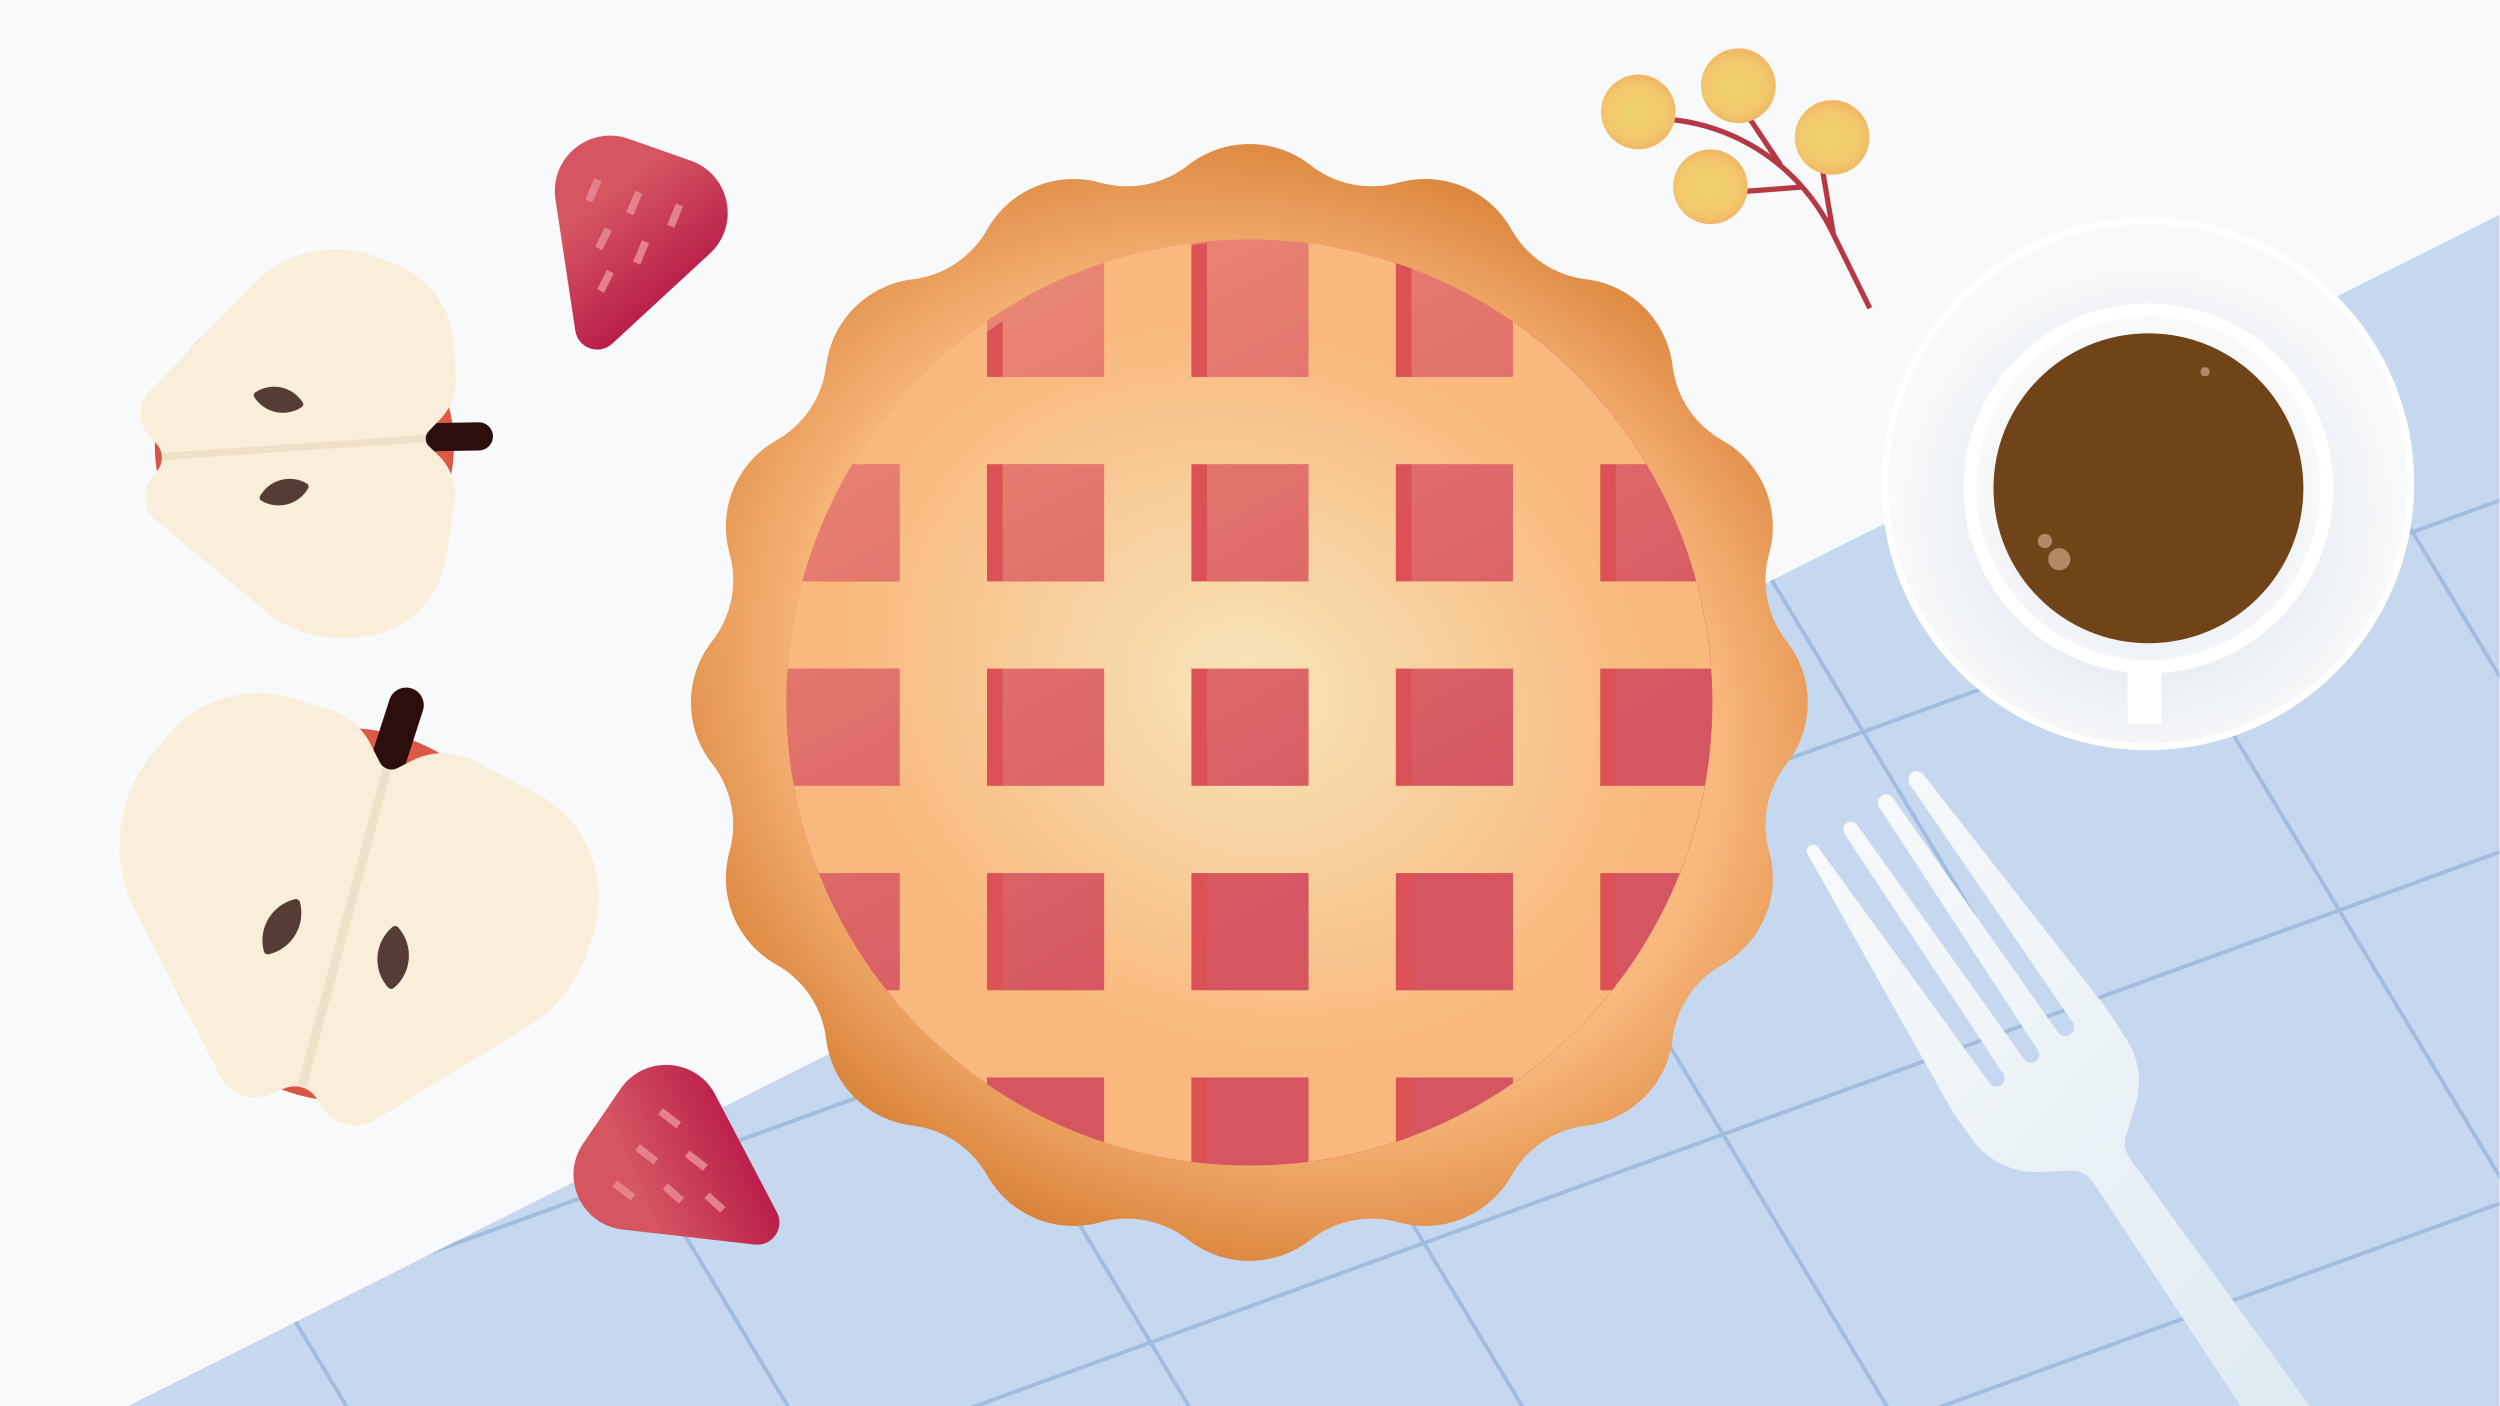 <svg width="1920" height="1080" viewBox="0 0 1920 1080" fill="none" xmlns="http://www.w3.org/2000/svg">
<rect x="0" y="0" width="1920" height="1080" fill="#333333" stroke="none"/>
<g clip-path="url(#clip0_61:162)">
<rect width="1920" height="1080" fill="#F7F9FA"/>
<path d="M1919.5 1080V165L98 1080H1919.5Z" fill="#C6D8EF"/>
<path fill-rule="evenodd" clip-rule="evenodd" d="M1744.86 1080L1700.11 1005.74L1919.5 925.98V922.788L1698.53 1003.13L1566.63 784.274L1795.89 700.921L1919.5 906.014V900.202L1798.76 699.877L1919.5 655.98V652.788L1797.19 697.258L1665.28 478.407L1852.23 410.44L1919.5 522.049V516.238L1855.1 409.395L1919.5 385.98V382.788L1853.52 406.777L1756.99 246.634L1754.3 247.984L1850.65 407.821L1663.71 475.788L1579.37 335.858L1576.68 337.209L1660.83 476.833L1431.57 560.186L1362.14 444.981L1359.45 446.332L1428.7 561.23L1190.42 647.863L1136.46 558.345L1133.77 559.696L1187.54 648.908L960.743 731.366L921.534 666.311L918.845 667.662L957.87 732.411L750.756 807.712L725.028 765.023L722.339 766.374L747.883 808.756L498.116 899.565L488.606 883.786L485.917 885.136L495.243 900.609L349.974 953.425L326.97 964.981L496.821 903.228L603.362 1080H606.864L499.694 902.183L749.461 811.375L881.363 1030.23L744.462 1080H753.242L882.941 1032.84L911.362 1080H914.864L885.814 1031.8L1092.93 956.5L1167.36 1080H1170.86L1095.8 955.455L1322.6 872.997L1447.36 1080H1450.86L1325.47 871.952L1563.76 785.319L1695.66 1004.17L1487.09 1080H1495.87L1697.24 1006.79L1741.36 1080H1744.86ZM267.864 1080L228.388 1014.5L225.7 1015.85L264.362 1080H267.864ZM752.334 810.33L884.236 1029.18L1091.35 953.881L959.448 735.029L752.334 810.33ZM962.321 733.985L1094.22 952.836L1321.02 870.378L1189.12 651.526L962.321 733.985ZM1191.99 650.482L1323.9 869.334L1562.18 782.7L1430.28 563.849L1191.99 650.482ZM1433.15 562.804L1565.05 781.656L1794.31 698.303L1662.41 479.451L1433.15 562.804Z" fill="#A0BDDF"/>
<path d="M912.5 126.86C940.096 105.217 978.904 105.217 1006.5 126.86C1025.58 141.821 1050.64 146.806 1073.99 140.284C1107.77 130.85 1143.62 145.701 1160.83 176.256C1172.73 197.379 1193.98 211.575 1218.05 214.485C1252.86 218.695 1280.3 246.136 1284.51 280.953C1287.42 305.022 1301.62 326.267 1322.74 338.167C1353.3 355.38 1368.15 391.234 1358.72 425.011C1352.19 448.362 1357.18 473.423 1372.14 492.5C1393.78 520.096 1393.78 558.903 1372.14 586.5C1357.18 605.577 1352.19 630.637 1358.72 653.988C1368.15 687.766 1353.3 723.619 1322.74 740.832C1301.62 752.732 1287.42 773.977 1284.51 798.046C1280.3 832.863 1252.86 860.304 1218.05 864.514C1193.98 867.424 1172.73 881.62 1160.83 902.743C1143.62 933.299 1107.77 948.15 1073.99 938.715C1050.64 932.193 1025.58 937.178 1006.5 952.14C978.904 973.782 940.096 973.782 912.5 952.14C893.423 937.178 868.362 932.193 845.012 938.715C811.234 948.15 775.381 933.299 758.167 902.743C746.268 881.62 725.023 867.424 700.954 864.514C666.137 860.304 638.696 832.863 634.486 798.046C631.576 773.977 617.38 752.732 596.257 740.832C565.701 723.619 550.85 687.766 560.285 653.988C566.807 630.637 561.822 605.577 546.86 586.5C525.218 558.904 525.218 520.096 546.86 492.5C561.822 473.423 566.807 448.362 560.285 425.011C550.85 391.234 565.701 355.38 596.257 338.167C617.38 326.267 631.576 305.022 634.486 280.953C638.696 246.136 666.137 218.695 700.954 214.485C725.023 211.575 746.268 197.379 758.167 176.256C775.381 145.701 811.234 130.85 845.012 140.284C868.362 146.806 893.423 141.821 912.5 126.86Z" fill="url(#paint0_radial_61:162)"/>
<path d="M1315.13 539.5C1315.13 735.91 1155.91 895.131 959.5 895.131C763.09 895.131 603.869 735.91 603.869 539.5C603.869 343.09 763.09 183.868 959.5 183.868C1155.91 183.868 1315.13 343.09 1315.13 539.5Z" fill="url(#paint1_linear_61:162)"/>
<path fill-rule="evenodd" clip-rule="evenodd" d="M1314.2 513.5H1241V603.5L1309.39 603.5C1305.17 626.695 1298.71 649.107 1290.23 670.5L1241 670.5V756.856C1220.23 783.723 1195.69 807.533 1168.18 827.5H1084V872.73C1062.57 880.74 1040.16 886.742 1017 890.507V827.5H927V892.374C903.906 889.491 881.499 884.394 860 877.301V827.5H770V832.578C740.844 812.494 714.832 788.171 692.856 760.5H703V670.5H640.773C632.293 649.107 625.827 626.695 621.612 603.5H703V513.5H616.805C618.467 490.491 622.319 468.088 628.152 446.5H703V356.5H666.504C692.765 312.826 728.141 275.255 770 246.421V289.5H860V201.698C881.499 194.605 903.906 189.508 927 186.625V289.5L1017 289.5V188.493C1040.16 192.258 1062.57 198.26 1084 206.27V289.5H1174V255.814C1210.21 283.233 1241 317.423 1264.5 356.5H1241V446.5H1302.85C1308.68 468.088 1312.53 490.491 1314.2 513.5ZM770 356.5V446.5H860V356.5H770ZM927 356.5V446.5L1017 446.5V356.5L927 356.5ZM1084 356.5V446.5H1174V356.5H1084ZM1174 670.5V760.5H1084V670.5H1174ZM1174 513.5V603.5H1084V513.5H1174ZM770 513.5V603.5H860V513.5H770ZM927 513.5V603.5H1017V513.5L927 513.5ZM1017 670.5V760.5H927V670.5H1017ZM770 670.5V760.5H860V670.5H770Z" fill="#DC5155"/>
<path fill-rule="evenodd" clip-rule="evenodd" d="M758 246.421C716.141 275.255 680.765 312.826 654.504 356.5H691V446.5H616.152C610.319 468.088 606.467 490.491 604.805 513.5H691V603.5H609.612C613.827 626.695 620.293 649.107 628.773 670.5H691V760.5H680.856C702.832 788.171 728.844 812.494 758 832.578V827.5H848V877.301C869.499 884.394 891.906 889.491 915 892.374V827.5H1005V892.248C1028.1 889.298 1050.51 884.132 1072 876.97V827.5H1162V831.887C1190.75 811.937 1216.42 787.854 1238.14 760.5H1229V670.5L1290.23 670.5C1298.71 649.107 1305.17 626.695 1309.39 603.5L1229 603.5V513.5H1314.2C1312.53 490.491 1308.68 468.088 1302.85 446.5H1229V356.5H1264.5C1238.45 313.174 1203.42 275.855 1162 247.112V289.5H1072V202.029C1050.51 194.867 1028.1 189.701 1005 186.751V289.5L915 289.5V186.625C891.906 189.508 869.499 194.605 848 201.698V289.5H758V246.421ZM758 446.5V356.5H848V446.5H758ZM915 446.5V356.5L1005 356.5V446.5L915 446.5ZM1072 446.5V356.5H1162V446.5H1072ZM1162 760.5V670.5H1072V760.5H1162ZM1162 603.5V513.5H1072V603.5H1162ZM758 603.5V513.5H848V603.5H758ZM915 603.5V513.5L1005 513.5V603.5H915ZM1005 760.5V670.5H915V760.5H1005ZM758 760.5V670.5H848V760.5H758Z" fill="url(#paint2_radial_61:162)"/>
<path d="M1854 371.5C1854 484.442 1762.44 576 1649.5 576C1536.56 576 1445 484.442 1445 371.5C1445 258.558 1536.56 167 1649.5 167C1762.44 167 1854 258.558 1854 371.5Z" fill="url(#paint3_radial_61:162)"/>
<path fill-rule="evenodd" clip-rule="evenodd" d="M1649.5 570.898C1759.62 570.898 1848.9 481.624 1848.9 371.5C1848.9 261.376 1759.62 172.102 1649.5 172.102C1539.38 172.102 1450.1 261.376 1450.1 371.5C1450.1 481.624 1539.38 570.898 1649.5 570.898ZM1649.5 576C1762.44 576 1854 484.442 1854 371.5C1854 258.558 1762.44 167 1649.5 167C1536.56 167 1445 258.558 1445 371.5C1445 484.442 1536.56 576 1649.5 576Z" fill="white"/>
<rect x="1634" y="492" width="26" height="64" fill="white"/>
<path d="M1792 375C1792 453.424 1728.42 517 1650 517C1571.58 517 1508 453.424 1508 375C1508 296.576 1571.58 233 1650 233C1728.42 233 1792 296.576 1792 375Z" fill="url(#paint4_radial_61:162)"/>
<path fill-rule="evenodd" clip-rule="evenodd" d="M1650 507C1722.9 507 1782 447.902 1782 375C1782 302.098 1722.9 243 1650 243C1577.1 243 1518 302.098 1518 375C1518 447.902 1577.1 507 1650 507ZM1650 517C1728.42 517 1792 453.424 1792 375C1792 296.576 1728.42 233 1650 233C1571.58 233 1508 296.576 1508 375C1508 453.424 1571.58 517 1650 517Z" fill="white"/>
<circle cx="1650" cy="375" r="119" fill="#704319"/>
<circle r="5.5" transform="matrix(-1 0 0 1 1570.5 415.5)" fill="#B18964"/>
<circle r="3.5" transform="matrix(-1 0 0 1 1693.5 285.5)" fill="#B18964"/>
<circle r="8.5" transform="matrix(-1 0 0 1 1581.5 429.5)" fill="#B18964"/>
<path fill-rule="evenodd" clip-rule="evenodd" d="M1283.43 93.829L1231.79 88.501L1232.2 84.491L1283.85 89.819C1311.75 92.697 1337.86 102.913 1359.87 118.85L1334.06 80.23L1337.41 77.991L1369.03 125.314L1368.57 125.627C1382.61 137.38 1394.64 151.629 1403.97 167.879L1396.11 121.554L1400.08 120.88L1410.02 179.45L1437.82 235.788L1434.21 237.571L1404.98 178.35C1399.1 166.432 1391.78 155.488 1383.28 145.7L1317.42 150.709L1317.11 146.69L1379.88 141.916C1354.95 115.083 1320.84 97.687 1283.43 93.829Z" fill="#B43945"/>
<circle cx="1258.25" cy="85.971" r="28.688" transform="rotate(-9.634 1258.25 85.971)" fill="url(#paint5_radial_61:162)"/>
<circle cx="1313.62" cy="143.421" r="28.688" transform="rotate(-9.634 1313.62 143.421)" fill="url(#paint6_radial_61:162)"/>
<circle cx="1335.06" cy="65.856" r="28.688" transform="rotate(-9.634 1335.06 65.856)" fill="url(#paint7_radial_61:162)"/>
<circle cx="1407.07" cy="105.537" r="28.688" transform="rotate(-9.634 1407.07 105.537)" fill="url(#paint8_radial_61:162)"/>
<ellipse cx="266.271" cy="702.543" rx="143" ry="143.5" transform="rotate(-27.095 266.271 702.543)" fill="url(#paint9_radial_61:162)"/>
<path fill-rule="evenodd" clip-rule="evenodd" d="M316.115 528.718C323.21 531.01 327.103 538.619 324.811 545.714L307.42 599.543C305.128 606.638 297.518 610.531 290.423 608.239C283.328 605.947 279.435 598.337 281.727 591.242L299.119 537.413C301.411 530.319 309.02 526.425 316.115 528.718Z" fill="#2C0F0D"/>
<path d="M284.297 571.019L291.759 585.604C294.274 590.521 300.299 592.468 305.216 589.952L316.638 584.108C331.645 576.43 349.443 576.503 364.387 584.305L411.589 608.946C449.843 628.916 468.539 673.226 456.152 714.563L452.512 726.711C444.728 752.685 427.625 774.87 404.485 789.006L288.25 860.013C273.935 868.757 255.232 864.066 246.74 849.601L243.563 844.191C238.497 835.562 227.833 832.005 218.601 835.865L207.366 840.562C192.905 846.609 176.226 840.503 169.086 826.548L103.885 699.107C83.761 659.774 89.123 612.218 117.5 578.354L129.083 564.533C152.22 536.921 189.594 525.767 224.081 536.18L253.035 544.923C266.57 549.01 277.857 558.432 284.297 571.019Z" fill="#F9EED9"/>
<path fill-rule="evenodd" clip-rule="evenodd" d="M228.771 832.545L293.833 589.767L300.594 591.579L235.532 834.357L228.771 832.545Z" fill="#EEE1C8"/>
<path opacity="0.8" d="M202.617 730.537C197.972 712.895 208.715 694.878 226.444 690.577C228.169 690.158 229.911 691.197 230.363 692.914C235.008 710.555 224.264 728.573 206.536 732.874C204.811 733.292 203.069 732.253 202.617 730.537Z" fill="#2C0F0D"/>
<path opacity="0.8" d="M301.308 711.968C287.416 723.793 285.939 744.718 298.031 758.378C299.207 759.706 301.231 759.849 302.582 758.699C316.474 746.874 317.951 725.949 305.859 712.29C304.683 710.961 302.659 710.818 301.308 711.968Z" fill="#2C0F0D"/>
<ellipse cx="233.801" cy="342.369" rx="114.655" ry="115.056" transform="rotate(43.968 233.801 342.369)" fill="url(#paint10_radial_61:162)"/>
<path fill-rule="evenodd" clip-rule="evenodd" d="M378.597 334.942C378.705 340.919 373.947 345.851 367.97 345.959L322.622 346.775C316.645 346.883 311.712 342.125 311.604 336.148C311.497 330.171 316.255 325.238 322.232 325.131L367.58 324.314C373.557 324.206 378.49 328.965 378.597 334.942Z" fill="#2C0F0D"/>
<path d="M338.238 321.817L329.118 331.271C326.044 334.458 326.135 339.534 329.322 342.608L336.726 349.75C346.454 359.134 351.029 372.651 349.001 386.013L342.595 428.223C337.403 462.43 308.663 488.138 274.091 489.5L263.931 489.9C242.207 490.755 220.932 483.557 204.191 469.686L120.096 400.009C109.739 391.428 108.431 376.024 117.191 365.819L120.468 362.002C125.694 355.915 125.617 346.902 120.287 340.905L113.802 333.607C105.453 324.213 105.744 309.975 114.469 300.929L194.155 218.321C218.748 192.826 256.21 184.519 289.275 197.229L302.771 202.416C329.732 212.779 347.916 238.221 348.991 267.085L349.895 291.318C350.317 302.646 346.108 313.658 338.238 321.817Z" fill="#F9EED9"/>
<path fill-rule="evenodd" clip-rule="evenodd" d="M125.451 347.754L326.501 333.927L326.886 339.526L125.836 353.353L125.451 347.754Z" fill="#EEE1C8"/>
<path opacity="0.8" d="M196.008 301.377C208.179 293.264 224.638 296.724 232.513 309.05C233.279 310.249 232.945 311.841 231.761 312.63C219.59 320.743 203.13 317.283 195.256 304.957C194.489 303.758 194.824 302.166 196.008 301.377Z" fill="#2C0F0D"/>
<path opacity="0.8" d="M235.769 371.392C223.187 363.933 206.933 368.257 199.72 380.982C199.018 382.22 199.436 383.792 200.66 384.518C213.243 391.976 229.497 387.652 236.709 374.927C237.411 373.689 236.993 372.117 235.769 371.392Z" fill="#2C0F0D"/>
<path d="M441.827 253.996C443.862 267.486 460.155 273.209 470.18 263.955L545.182 194.713C568.733 172.972 560.672 133.981 530.432 123.359L482.73 106.603C452.489 95.982 421.817 121.368 426.598 153.061L441.827 253.996Z" fill="url(#paint11_linear_61:162)"/>
<path fill-rule="evenodd" clip-rule="evenodd" d="M461.948 139.132L455.116 155.505L449.623 153.212L456.455 136.84L461.948 139.132ZM493.307 148.843L486.475 165.215L480.982 162.923L487.814 146.551L493.307 148.843ZM524.666 158.553L517.834 174.925L512.341 172.633L519.173 156.261L524.666 158.553ZM491.706 203.207L498.538 186.835L493.044 184.542L486.213 200.914L491.706 203.207ZM469.871 177.297L462.374 192.126L457.062 189.441L464.559 174.611L469.871 177.297ZM463.904 224.804L471.401 209.974L466.088 207.289L458.592 222.119L463.904 224.804Z" fill="#E5818A"/>
<path d="M579.656 955.824C593.212 957.364 602.971 943.117 596.639 931.032L549.263 840.615C534.387 812.225 494.641 809.878 476.526 836.32L447.953 878.03C429.838 904.472 446.384 940.687 478.23 944.304L579.656 955.824Z" fill="url(#paint12_linear_61:162)"/>
<path fill-rule="evenodd" clip-rule="evenodd" d="M473.965 906.55L488 917.401L484.359 922.11L470.324 911.259L473.965 906.55ZM491.49 878.791L505.524 889.642L501.884 894.351L487.849 883.5L491.49 878.791ZM509.014 851.032L523.049 861.883L519.408 866.592L505.374 855.742L509.014 851.032ZM543.571 894.462L529.536 883.612L525.895 888.321L539.93 899.172L543.571 894.462ZM512.877 908.815L525.25 919.908L521.276 924.34L508.904 913.247L512.877 908.815ZM557.202 926.921L544.83 915.829L540.856 920.261L553.229 931.353L557.202 926.921Z" fill="#E5818A"/>
<path d="M1607.7 908.229L1721.55 1080.87L1774.55 1080.87L1635.57 889.56C1632 884.512 1630.96 878.095 1632.76 872.178L1640.12 848.025C1645.32 830.941 1642.64 812.427 1632.81 797.518L1616.55 772.867L1477.06 594.722C1474.99 592.072 1471.22 591.473 1468.42 593.35C1465.46 595.34 1464.69 599.363 1466.71 602.309L1591.78 785.115C1594.06 788.458 1592.95 793.046 1589.39 794.975C1586.35 796.624 1582.55 795.734 1580.56 792.903L1453.67 612.789C1451.69 609.974 1447.82 609.258 1444.96 611.179C1442.08 613.112 1441.3 617 1443.19 619.902L1565.03 806.389C1566.93 809.299 1566.14 813.197 1563.25 815.135C1560.4 817.053 1556.54 816.35 1554.54 813.548L1426.32 633.571C1424.22 630.615 1419.97 630.238 1417.38 632.776C1415.35 634.758 1415.02 637.897 1416.58 640.259L1538.49 824.679C1540.42 827.596 1539.63 831.522 1536.73 833.471C1533.89 835.38 1530.04 834.698 1528.03 831.929L1396.32 650.643C1395.22 649.129 1393.35 648.385 1391.51 648.732C1388.26 649.347 1386.57 652.975 1388.19 655.861L1500.02 854.505L1514.68 874.995C1526.46 891.452 1545.74 900.865 1565.95 900.031L1590.04 899.038C1597.14 898.745 1603.87 902.244 1607.7 908.229Z" fill="url(#paint13_linear_61:162)"/>
</g>
<defs>
<radialGradient id="paint0_radial_61:162" cx="0" cy="0" r="1" gradientUnits="userSpaceOnUse" gradientTransform="translate(971.711 539.5) rotate(115.505) scale(498.034 590.346)">
<stop stop-color="#F6E5BB"/>
<stop offset="0.598" stop-color="#F9B97E"/>
<stop offset="1" stop-color="#CA6919"/>
</radialGradient>
<linearGradient id="paint1_linear_61:162" x1="959.5" y1="730.289" x2="682.662" y2="211.342" gradientUnits="userSpaceOnUse">
<stop stop-color="#D55561"/>
<stop offset="1" stop-color="#EB8B75"/>
</linearGradient>
<radialGradient id="paint2_radial_61:162" cx="0" cy="0" r="1" gradientUnits="userSpaceOnUse" gradientTransform="translate(959.503 528.261) rotate(111.986) scale(637.068 757.334)">
<stop stop-color="#F6E5BB"/>
<stop offset="0.424" stop-color="#F9B97E"/>
</radialGradient>
<radialGradient id="paint3_radial_61:162" cx="0" cy="0" r="1" gradientUnits="userSpaceOnUse" gradientTransform="translate(1649.5 394.106) rotate(90) scale(196.501)">
<stop stop-color="#D3DDEA"/>
<stop offset="1" stop-color="#F8F9FA"/>
</radialGradient>
<radialGradient id="paint4_radial_61:162" cx="0" cy="0" r="1" gradientUnits="userSpaceOnUse" gradientTransform="translate(1650 390.697) rotate(90) scale(136.446)">
<stop stop-color="#D3DDEA"/>
<stop offset="1" stop-color="#F8F9FA"/>
</radialGradient>
<radialGradient id="paint5_radial_61:162" cx="0" cy="0" r="1" gradientUnits="userSpaceOnUse" gradientTransform="translate(1256.31 85.971) rotate(100.968) scale(50.941 60.383)">
<stop stop-color="#F0D36D"/>
<stop offset="0.402" stop-color="#F2C76C"/>
<stop offset="1" stop-color="#F0864C"/>
</radialGradient>
<radialGradient id="paint6_radial_61:162" cx="0" cy="0" r="1" gradientUnits="userSpaceOnUse" gradientTransform="translate(1311.68 143.421) rotate(100.968) scale(50.941 60.383)">
<stop stop-color="#F0D36D"/>
<stop offset="0.402" stop-color="#F2C76C"/>
<stop offset="1" stop-color="#F0864C"/>
</radialGradient>
<radialGradient id="paint7_radial_61:162" cx="0" cy="0" r="1" gradientUnits="userSpaceOnUse" gradientTransform="translate(1333.12 65.856) rotate(100.968) scale(50.941 60.383)">
<stop stop-color="#F0D36D"/>
<stop offset="0.402" stop-color="#F2C76C"/>
<stop offset="1" stop-color="#F0864C"/>
</radialGradient>
<radialGradient id="paint8_radial_61:162" cx="0" cy="0" r="1" gradientUnits="userSpaceOnUse" gradientTransform="translate(1405.13 105.537) rotate(100.968) scale(50.941 60.383)">
<stop stop-color="#F0D36D"/>
<stop offset="0.402" stop-color="#F2C76C"/>
<stop offset="1" stop-color="#F0864C"/>
</radialGradient>
<radialGradient id="paint9_radial_61:162" cx="0" cy="0" r="1" gradientUnits="userSpaceOnUse" gradientTransform="translate(266.271 695.094) rotate(90) scale(267.045 235.668)">
<stop stop-color="#F08C61"/>
<stop offset="1" stop-color="#CB2D2D"/>
</radialGradient>
<radialGradient id="paint10_radial_61:162" cx="0" cy="0" r="1" gradientUnits="userSpaceOnUse" gradientTransform="translate(233.801 336.396) rotate(90) scale(214.113 188.955)">
<stop stop-color="#F08C61"/>
<stop offset="1" stop-color="#CB2D2D"/>
</radialGradient>
<linearGradient id="paint11_linear_61:162" x1="453.899" y1="161.769" x2="511.956" y2="234.883" gradientUnits="userSpaceOnUse">
<stop stop-color="#D55561"/>
<stop offset="1" stop-color="#B81C49"/>
</linearGradient>
<linearGradient id="paint12_linear_61:162" x1="493.733" y1="920.204" x2="579.42" y2="883.138" gradientUnits="userSpaceOnUse">
<stop stop-color="#D55561"/>
<stop offset="1" stop-color="#B81C49"/>
</linearGradient>
<linearGradient id="paint13_linear_61:162" x1="1291.67" y1="670.499" x2="1763.05" y2="1075.87" gradientUnits="userSpaceOnUse">
<stop stop-color="#FAFBFB"/>
<stop offset="1" stop-color="#DEEBF2"/>
</linearGradient>
<clipPath id="clip0_61:162">
<rect width="1920" height="1080" fill="white"/>
</clipPath>
</defs>
</svg>
